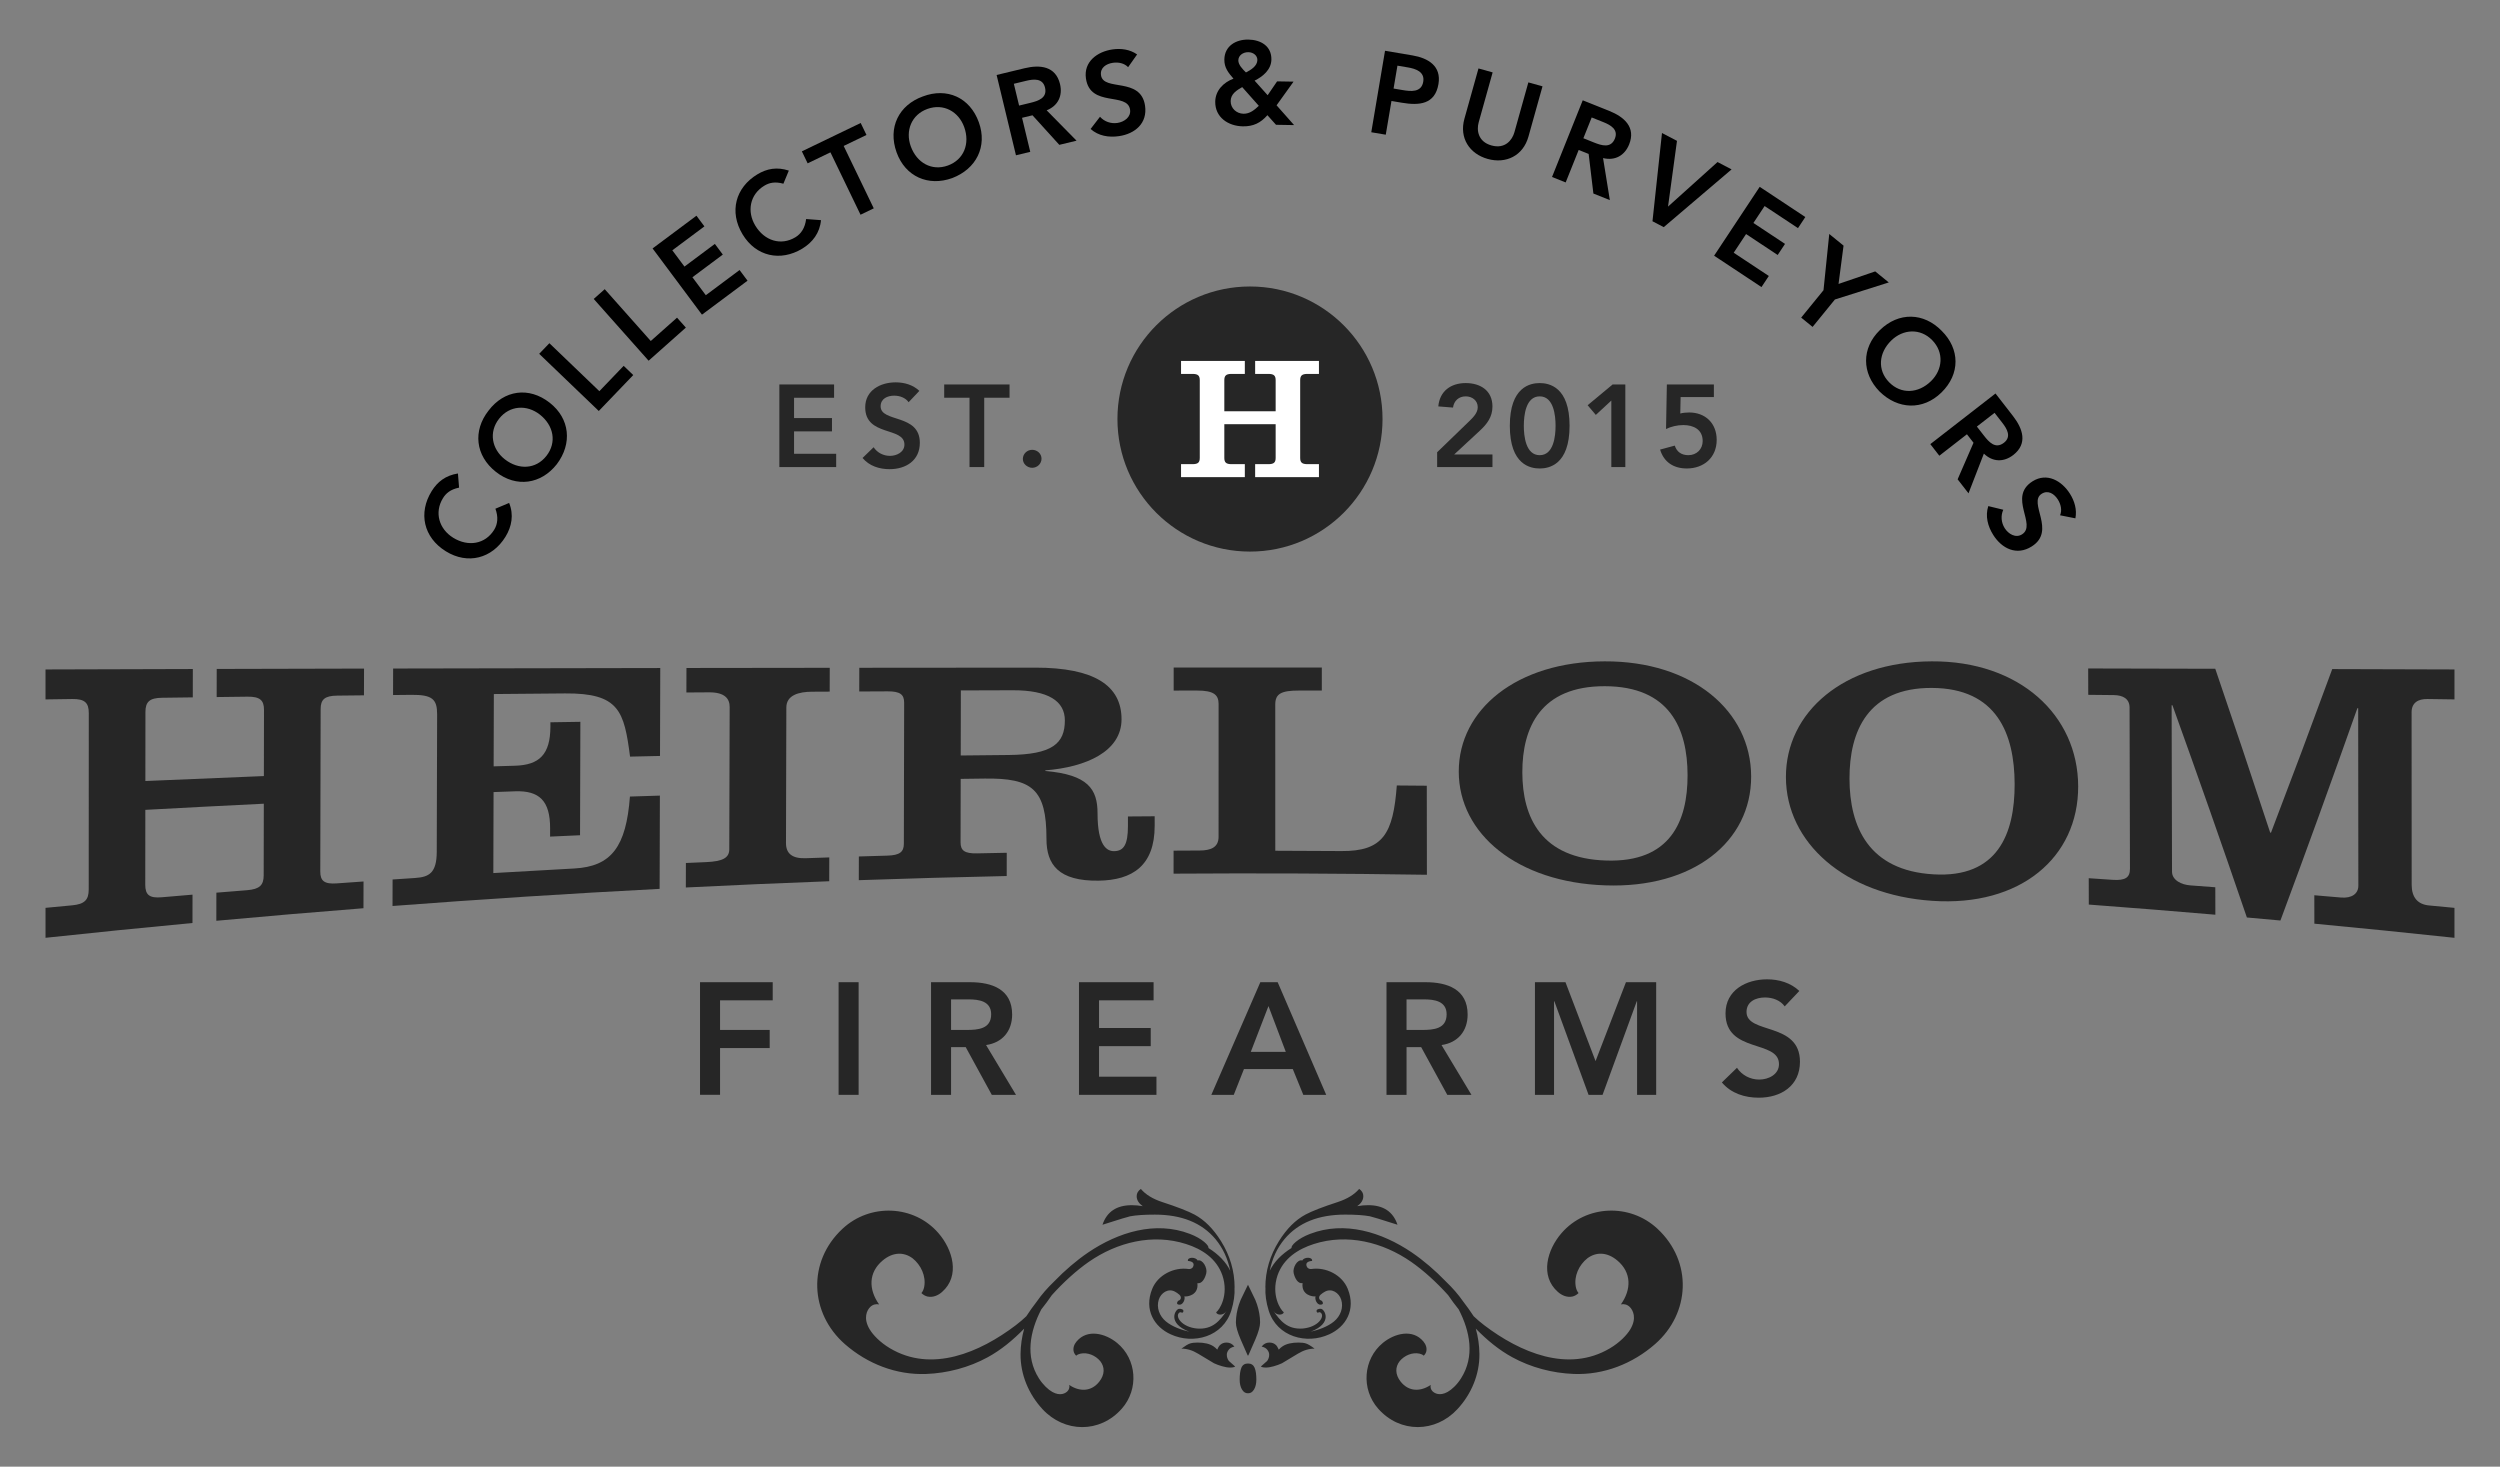 <?xml version="1.0" encoding="iso-8859-1"?>
<!-- Generator: Adobe Illustrator 22.1.0, SVG Export Plug-In . SVG Version: 6.00 Build 0)  -->
<svg version="1.1" id="Layer_1" xmlns="http://www.w3.org/2000/svg" xmlns:xlink="http://www.w3.org/1999/xlink" x="0px" y="0px"
	 viewBox="0 0 300 176" style="enable-background:new 0 0 300 176;" xml:space="preserve">
<rect x="0" y="0" width="300" height="176" fill="#808080" stroke="none"/>
<g>
	<g>
		<path style="fill:#262626;" d="M5.463,112.536c0-1.198,0-2.396,0-3.595c1.065-0.102,2.131-0.203,3.196-0.302
			c1.503-0.141,1.987-0.662,1.987-1.903c0.003-7.055,0.006-14.109,0.009-21.164c0.001-1.241-0.484-1.711-1.99-1.69
			c-1.068,0.015-2.135,0.031-3.203,0.047c0-1.198,0-2.396,0-3.595c5.893-0.018,11.785-0.036,17.678-0.052
			c-0.002,1.134-0.003,2.268-0.005,3.402c-1.23,0.016-2.46,0.032-3.69,0.048c-1.506,0.019-1.991,0.493-1.992,1.709
			c-0.003,2.76-0.005,5.52-0.008,8.28c4.739-0.209,9.479-0.407,14.22-0.594c0.005-2.646,0.01-5.292,0.015-7.938
			c0.002-1.165-0.484-1.607-1.988-1.589c-1.23,0.015-2.46,0.03-3.691,0.046c0.002-1.124,0.003-2.249,0.005-3.373
			c5.893-0.016,11.786-0.031,17.679-0.044c-0.003,1.07-0.005,2.14-0.008,3.21c-1.069,0.012-2.138,0.023-3.206,0.035
			c-1.504,0.016-1.992,0.461-1.994,1.605c-0.014,6.496-0.029,12.992-0.043,19.488c-0.003,1.144,0.483,1.547,1.986,1.438
			c1.068-0.077,2.136-0.153,3.204-0.228c-0.003,1.07-0.005,2.14-0.008,3.21c-5.888,0.464-11.773,0.966-17.656,1.506
			c0.002-1.124,0.003-2.249,0.005-3.373c1.229-0.101,2.457-0.2,3.686-0.297c1.502-0.12,1.989-0.604,1.991-1.77
			c0.005-2.869,0.011-5.738,0.016-8.608c-4.74,0.232-9.479,0.477-14.217,0.737c-0.003,2.993-0.006,5.986-0.009,8.979
			c-0.001,1.217,0.482,1.641,1.986,1.51c1.228-0.106,2.456-0.21,3.685-0.313c-0.002,1.134-0.003,2.268-0.005,3.402
			C17.218,111.314,11.339,111.905,5.463,112.536z"/>
		<path style="fill:#262626;" d="M47.103,108.719c0.003-1.06,0.005-2.121,0.008-3.181c0.907-0.062,1.813-0.122,2.72-0.182
			c1.65-0.11,2.573-0.592,2.579-3.135c0.015-5.499,0.03-10.998,0.045-16.497c0.005-1.822-0.575-2.368-3.101-2.343
			c-0.729,0.007-1.458,0.015-2.187,0.023c0.003-1.06,0.005-2.121,0.008-3.181c10.686-0.024,21.371-0.044,32.057-0.06
			c-0.01,3.517-0.02,7.034-0.031,10.551c-1.198,0.026-2.397,0.053-3.595,0.08c-0.712-5.456-1.288-7.633-7.796-7.584
			c-2.85,0.024-5.699,0.049-8.549,0.075c-0.008,2.892-0.016,5.784-0.025,8.676c0.858-0.025,1.715-0.051,2.573-0.075
			c2.916-0.087,4.229-1.354,4.239-4.678c0.001-0.178,0.001-0.356,0.002-0.534c1.198-0.019,2.396-0.038,3.595-0.057
			c-0.013,4.537-0.027,9.074-0.04,13.611c-1.198,0.053-2.396,0.108-3.595,0.164c0.001-0.329,0.002-0.657,0.003-0.986
			c0.01-3.322-1.297-4.553-4.212-4.451c-0.858,0.031-1.715,0.062-2.573,0.094c-0.009,3.239-0.018,6.479-0.028,9.718
			c3.237-0.194,6.475-0.377,9.714-0.55c4.468-0.243,6.225-2.623,6.678-8.632c1.198-0.039,2.397-0.077,3.595-0.114
			c-0.011,3.73-0.022,7.461-0.032,11.191C68.466,107.22,57.781,107.906,47.103,108.719z"/>
		<path style="fill:#262626;" d="M82.3,106.499c0.003-0.98,0.006-1.96,0.008-2.94c0.81-0.036,1.62-0.072,2.43-0.106
			c1.995-0.086,2.772-0.51,2.775-1.533c0.016-5.695,0.032-11.39,0.047-17.085c0.003-0.983-0.577-1.767-2.471-1.755
			c-0.907,0.006-1.815,0.012-2.722,0.018c0.003-0.98,0.006-1.96,0.008-2.94c5.732-0.008,11.463-0.016,17.195-0.022
			c-0.002,0.953-0.005,1.906-0.007,2.859c-0.712,0.004-1.424,0.007-2.136,0.011c-1.556,0.008-3.061,0.405-3.065,1.886
			c-0.014,5.424-0.028,10.849-0.043,16.273c-0.003,1.246,0.724,1.88,2.376,1.821c0.94-0.033,1.879-0.065,2.819-0.096
			c-0.002,0.953-0.005,1.906-0.007,2.859C93.77,105.962,88.034,106.212,82.3,106.499z"/>
		<path style="fill:#262626;" d="M103.055,105.621c0.002-0.948,0.004-1.897,0.007-2.845c1.135-0.035,2.269-0.069,3.404-0.101
			c1.505-0.043,1.994-0.437,1.996-1.43c0.012-5.639,0.024-11.279,0.036-16.918c0.002-0.993-0.484-1.372-1.989-1.365
			c-1.134,0.005-2.267,0.01-3.401,0.016c0.002-0.948,0.004-1.897,0.007-2.845c7.043-0.007,14.085-0.013,21.128-0.017
			c7.042-0.001,10.344,2.129,10.341,6.2c-0.003,3.85-4.234,5.74-9.142,6.126c0,0.025,0,0.05,0,0.075
			c5.101,0.443,6.266,2.16,6.263,5.078c-0.004,3.969,1.163,4.552,1.989,4.543c1.167-0.013,1.656-0.801,1.658-3.006
			c0-0.386,0.001-0.771,0.001-1.157c1.069-0.008,2.138-0.016,3.208-0.023c0,0.385-0.001,0.77-0.001,1.156
			c-0.003,4.777-2.678,6.514-6.716,6.571c-4.815,0.071-6.273-1.924-6.269-5.009c0.008-6.009-1.739-7.313-7.426-7.243
			c-0.956,0.012-1.912,0.025-2.868,0.038c-0.005,2.54-0.009,5.079-0.014,7.619c-0.002,0.986,0.483,1.352,1.991,1.32
			c1.184-0.026,2.368-0.05,3.551-0.072c-0.001,0.93-0.003,1.861-0.004,2.791C114.888,105.25,108.971,105.416,103.055,105.621z
			 M115.287,90.659c1.912-0.021,3.824-0.041,5.735-0.059c5.248-0.049,6.757-1.369,6.761-4.146c0.003-2.324-1.987-3.634-6.263-3.623
			c-2.073,0.006-4.145,0.012-6.218,0.02C115.296,85.453,115.291,88.056,115.287,90.659z"/>
		<path style="fill:#262626;" d="M140.829,104.839c0-0.92,0.001-1.84,0.001-2.761c1.038-0.006,2.076-0.011,3.114-0.016
			c1.362-0.005,2.285-0.379,2.285-1.646c0.001-5.316,0.002-10.633,0.003-15.949c0-1.117-0.631-1.602-2.575-1.601
			c-0.939,0.001-1.878,0.001-2.817,0.002c0-0.92,0.001-1.84,0.001-2.761c5.926-0.001,11.851-0.001,17.777,0
			c0,0.92,0.001,1.84,0.001,2.76c-0.907-0.001-1.813-0.001-2.72-0.002c-2.138-0.001-2.867,0.371-2.867,1.675
			c0.001,5.85,0.002,11.7,0.003,17.55c2.643,0.005,5.285,0.017,7.928,0.037c5.01,0.04,6.223-2.072,6.655-7.871
			c1.199,0.009,2.398,0.019,3.598,0.03c0.004,3.562,0.008,7.124,0.013,10.686C161.097,104.815,150.962,104.77,140.829,104.839z"/>
		<path style="fill:#262626;" d="M210.138,93.165c0.022,7.845-6.961,13.457-17.514,13.078c-10.553-0.36-17.564-6.176-17.573-13.647
			c-0.009-7.466,6.975-13.214,17.514-13.234C203.104,79.327,210.116,85.325,210.138,93.165z M182.68,92.68
			c0.009,5.41,2.255,10.354,10.084,10.585c7.682,0.242,9.758-4.71,9.744-10.263c-0.014-5.548-2.115-10.643-9.936-10.657
			C184.897,82.328,182.671,87.276,182.68,92.68z"/>
		<path style="fill:#262626;" d="M249.381,94.358c0.022,8.544-6.95,14.463-17.491,13.743c-10.541-0.7-17.559-7.012-17.58-14.837
			c-0.022-7.82,6.956-13.856,17.496-13.902C242.347,79.301,249.359,85.819,249.381,94.358z M221.939,93.462
			c0.016,5.721,2.268,11.009,10.089,11.459c7.674,0.457,9.745-4.843,9.729-10.84c-0.017-5.992-2.12-11.501-9.941-11.53
			C224.142,82.52,221.922,87.746,221.939,93.462z"/>
		<path style="fill:#262626;" d="M260.642,104.593c0.002,1.052,1.168,1.575,2.186,1.652c1.003,0.075,2.006,0.15,3.009,0.227
			c0.002,1.098,0.004,2.196,0.007,3.294c-5.061-0.434-10.124-0.84-15.188-1.217c-0.003-1.054-0.005-2.108-0.008-3.163
			c0.955,0.063,1.91,0.128,2.864,0.193c1.552,0.107,2.086-0.287,2.083-1.327c-0.016-6.45-0.032-12.9-0.047-19.35
			c-0.003-1.04-0.781-1.48-1.898-1.491c-1.02-0.011-2.04-0.021-3.06-0.032c-0.003-1.054-0.005-2.108-0.008-3.163
			c5.083,0.011,10.167,0.023,15.25,0.036c2.199,6.431,4.395,12.981,6.59,19.661c0.032,0.002,0.065,0.004,0.097,0.006
			c2.448-6.402,4.897-12.941,7.35-19.629c4.889,0.014,9.779,0.028,14.668,0.044c0,1.198,0,2.396,0,3.595
			c-1.084-0.016-2.168-0.032-3.253-0.047c-1.118-0.015-1.894,0.451-1.893,1.597c0.003,6.897,0.006,13.793,0.009,20.69
			c0.001,1.527,0.728,2.357,2.084,2.485c1.018,0.095,2.035,0.191,3.052,0.289c0,1.198,0,2.396,0,3.595
			c-5.601-0.601-11.206-1.166-16.813-1.697c-0.002-1.137-0.003-2.274-0.004-3.411c1.066,0.09,2.132,0.181,3.198,0.273
			c1.31,0.114,2.086-0.471,2.085-1.409c-0.007-7.103-0.013-14.206-0.02-21.309c-0.032-0.001-0.065-0.001-0.097-0.002
			c-3.083,8.733-6.16,17.217-9.234,25.478c-1.342-0.123-2.683-0.244-4.025-0.363c-2.974-8.707-5.952-17.188-8.933-25.467
			c-0.032,0-0.065-0.001-0.097-0.001C260.612,91.283,260.627,97.938,260.642,104.593z"/>
	</g>
	<g>
		<path style="fill:#262626;" d="M84.003,117.865h8.723v2.175h-6.319v3.552h5.956v2.175h-5.956v5.613h-2.404V117.865z"/>
		<path style="fill:#262626;" d="M100.631,117.865h2.404v13.516h-2.404V117.865z"/>
		<path style="fill:#262626;" d="M111.723,117.865h4.696c2.595,0,5.039,0.84,5.039,3.876c0,1.946-1.126,3.378-3.13,3.664l3.59,5.976
			h-2.903l-3.13-5.727h-1.757v5.727h-2.404V117.865z M115.999,123.593c1.355,0,2.941-0.117,2.941-1.872
			c0-1.603-1.489-1.795-2.729-1.795h-2.083v3.667H115.999z"/>
		<path style="fill:#262626;" d="M129.477,117.865h8.954v2.175h-6.548v3.321h6.205v2.178h-6.205v3.664h6.891v2.178h-9.297V117.865z"
			/>
		<path style="fill:#262626;" d="M151.24,117.865h2.081l5.824,13.516h-2.749l-1.26-3.092h-5.862l-1.221,3.092h-2.692L151.24,117.865
			z M154.296,126.225l-2.081-5.496l-2.12,5.496H154.296z"/>
		<path style="fill:#262626;" d="M166.379,117.865h4.698c2.595,0,5.039,0.84,5.039,3.876c0,1.946-1.126,3.378-3.132,3.664
			l3.59,5.976h-2.901l-3.132-5.727h-1.755v5.727h-2.406V117.865z M170.657,123.593c1.355,0,2.938-0.117,2.938-1.872
			c0-1.603-1.489-1.795-2.73-1.795h-2.081v3.667H170.657z"/>
		<path style="fill:#262626;" d="M184.193,117.865h3.664l3.61,9.469l3.647-9.469h3.627v13.516h-2.292v-11.226h-0.037l-4.104,11.226
			h-1.68l-4.104-11.226h-0.04v11.226h-2.29V117.865z"/>
		<path style="fill:#262626;" d="M214.165,120.766c-0.515-0.726-1.432-1.069-2.367-1.069c-1.109,0-2.215,0.497-2.215,1.738
			c0,2.71,6.413,1.163,6.413,5.974c0,2.903-2.289,4.315-4.944,4.315c-1.678,0-3.321-0.515-4.427-1.832l1.812-1.758
			c0.592,0.897,1.603,1.414,2.672,1.414c1.109,0,2.369-0.611,2.369-1.852c0-2.961-6.416-1.26-6.416-6.09
			c0-2.787,2.483-4.087,4.984-4.087c1.412,0,2.824,0.403,3.875,1.395L214.165,120.766z"/>
	</g>
	<g>
		<path style="fill:#262626;" d="M165.904,50.284c0,8.786-7.122,15.906-15.907,15.906c-8.782,0-15.904-7.12-15.904-15.906
			c0-8.784,7.122-15.906,15.904-15.906C158.782,34.378,165.904,41.5,165.904,50.284z"/>
		<g>
			<path style="fill:#FFFFFF;" d="M141.725,57.254v-1.555h1.387c0.651,0,0.86-0.211,0.86-0.757v-9.314
				c0-0.546-0.209-0.759-0.86-0.759h-1.387v-1.555h7.654v1.555h-1.601c-0.651,0-0.86,0.214-0.86,0.759v3.723h6.16v-3.723
				c0-0.546-0.209-0.759-0.863-0.759h-1.598v-1.555h7.656v1.555h-1.387c-0.654,0-0.865,0.214-0.865,0.759v9.314
				c0,0.546,0.211,0.757,0.865,0.757h1.387v1.555h-7.656v-1.555h1.598c0.654,0,0.863-0.211,0.863-0.757v-4.036h-6.16v4.036
				c0,0.546,0.209,0.757,0.86,0.757h1.601v1.555H141.725z"/>
		</g>
	</g>
	<g>
		<path style="fill:#262626;" d="M93.522,46.136h6.568v1.596h-4.804v2.436h4.552v1.597h-4.552v2.688h5.055v1.596h-6.819V46.136z"/>
		<path style="fill:#262626;" d="M109.035,48.264c-0.378-0.532-1.05-0.784-1.736-0.784c-0.812,0-1.624,0.364-1.624,1.275
			c0,1.987,4.706,0.854,4.706,4.383c0,2.128-1.68,3.164-3.627,3.164c-1.233,0-2.436-0.378-3.249-1.345l1.33-1.288
			c0.435,0.658,1.177,1.035,1.961,1.035c0.812,0,1.736-0.447,1.736-1.357c0-2.17-4.706-0.925-4.706-4.467
			c0-2.045,1.821-2.997,3.655-2.997c1.035,0,2.072,0.295,2.843,1.023L109.035,48.264z"/>
		<path style="fill:#262626;" d="M116.342,47.732h-3.038v-1.596h7.842v1.596h-3.039v8.318h-1.765V47.732z"/>
		<path style="fill:#262626;" d="M123.862,53.978c0.603,0,1.121,0.461,1.121,1.064c0,0.602-0.505,1.093-1.121,1.093
			c-0.588,0-1.12-0.462-1.12-1.065C122.742,54.468,123.247,53.978,123.862,53.978z"/>
		<path style="fill:#262626;" d="M172.456,54.271l3.851-3.724c0.461-0.449,1.022-0.994,1.022-1.68c0-0.813-0.672-1.303-1.442-1.303
			c-0.827,0-1.414,0.532-1.526,1.345l-1.765-0.14c0.169-1.835,1.499-2.8,3.291-2.8c1.777,0,3.207,0.91,3.207,2.814
			c0,1.247-0.645,2.101-1.526,2.912l-3.068,2.843h4.594v1.513h-6.637V54.271z"/>
		<path style="fill:#262626;" d="M184.764,45.969c1.106,0,3.585,0.434,3.585,5.125s-2.478,5.125-3.585,5.125
			s-3.585-0.434-3.585-5.125S183.658,45.969,184.764,45.969z M184.764,54.622c1.679,0,1.904-2.297,1.904-3.529
			c0-1.232-0.225-3.529-1.904-3.529c-1.68,0-1.905,2.297-1.905,3.529C182.858,52.325,183.083,54.622,184.764,54.622z"/>
		<path style="fill:#262626;" d="M193.359,48.069l-1.862,1.721l-0.981-1.162l2.997-2.492h1.526v9.914h-1.68V48.069z"/>
		<path style="fill:#262626;" d="M205.665,47.649h-3.991l-0.041,1.974c0.266-0.085,0.713-0.126,1.064-0.126
			c1.946,0,3.305,1.288,3.305,3.29c0,2.128-1.555,3.43-3.585,3.43c-1.569,0-2.746-0.742-3.207-2.268l1.764-0.476
			c0.224,0.715,0.771,1.148,1.624,1.148c1.008,0,1.723-0.728,1.723-1.694c0-1.387-1.093-1.919-2.324-1.919
			c-0.728,0-1.485,0.183-2.073,0.476l0.098-5.348h5.643V47.649z"/>
	</g>
	<path style="fill:#262626;" d="M150.641,155.991c-0.172-0.346-0.333-0.686-0.497-1.027c-0.055-0.122-0.117-0.244-0.177-0.368
		c-0.067-0.142-0.139-0.283-0.206-0.423c0,0.002,0,0.005,0,0.005s-0.003-0.003-0.005-0.005c-0.065,0.139-0.134,0.281-0.204,0.423
		c-0.062,0.124-0.122,0.246-0.179,0.368c-0.164,0.341-0.323,0.681-0.495,1.027c-0.303,0.736-0.48,1.449-0.542,2.15
		c-0.017,0.181-0.03,0.365-0.03,0.544c0,0.487,0.199,1.173,0.577,2.058c0.286,0.646,0.569,1.29,0.85,1.936
		c0.01-0.02,0.017-0.04,0.027-0.057c0.008,0.017,0.017,0.037,0.027,0.057c0.281-0.646,0.562-1.29,0.85-1.936
		c0.378-0.885,0.574-1.571,0.574-2.058c0-0.179-0.01-0.363-0.027-0.544C151.119,157.44,150.945,156.726,150.641,155.991z
		 M149.761,163.62L149.761,163.62h-0.005c-0.383,0-0.649,0.171-0.79,0.51c-0.142,0.348-0.206,0.825-0.206,1.427
		c0,0.467,0.087,0.853,0.268,1.166c0.01,0.015,0.02,0.025,0.027,0.04c0.169,0.283,0.395,0.43,0.679,0.43l0.027-0.005l0.027,0.005
		c0.281,0,0.507-0.147,0.674-0.43c0.01-0.015,0.022-0.025,0.03-0.04c0.179-0.313,0.269-0.699,0.269-1.166
		c0-0.602-0.062-1.079-0.209-1.427C150.41,163.791,150.144,163.62,149.761,163.62z M155.812,161.107
		c-0.808,0-1.442,0.147-1.904,0.452c-0.162,0.104-0.313,0.236-0.457,0.398c-0.122-0.288-0.241-0.475-0.36-0.574
		c-0.204-0.186-0.457-0.276-0.761-0.276c-0.38,0-0.694,0.161-0.935,0.487c0.303,0.062,0.529,0.181,0.681,0.38
		c0.149,0.189,0.226,0.383,0.226,0.589c0,0.281-0.082,0.532-0.244,0.753c-0.239,0.224-0.492,0.447-0.756,0.666
		c0.057,0.04,0.134,0.072,0.226,0.089c0.089,0.02,0.216,0.035,0.378,0.035c0.281,0,0.602-0.052,0.955-0.157
		c0.353-0.097,0.681-0.221,0.98-0.36c0.05-0.022,0.686-0.408,1.909-1.148c0.666-0.408,1.335-0.607,2.001-0.607
		c-0.462-0.343-0.81-0.549-1.041-0.619C156.471,161.139,156.175,161.107,155.812,161.107z M147.218,162.563
		c0-0.206,0.08-0.4,0.226-0.589c0.149-0.199,0.38-0.318,0.684-0.38c-0.241-0.326-0.554-0.487-0.937-0.487
		c-0.303,0-0.559,0.089-0.758,0.276c-0.122,0.099-0.244,0.286-0.36,0.574c-0.147-0.162-0.298-0.293-0.457-0.398
		c-0.462-0.306-1.101-0.452-1.907-0.452c-0.36,0-0.654,0.032-0.897,0.109c-0.231,0.07-0.577,0.276-1.042,0.619
		c0.666,0,1.337,0.199,1.999,0.607c1.228,0.741,1.864,1.126,1.912,1.148c0.296,0.139,0.626,0.264,0.982,0.36
		c0.35,0.104,0.671,0.157,0.952,0.157c0.162,0,0.288-0.015,0.38-0.035c0.089-0.017,0.167-0.05,0.226-0.089
		c-0.266-0.219-0.52-0.442-0.756-0.666C147.3,163.095,147.218,162.844,147.218,162.563z M147.758,157.253
		c0.303-0.984,0.43-1.892,0.385-2.734l0.01-0.012c0-1.981-0.549-3.838-1.638-5.581c-0.915-1.464-1.964-2.521-3.167-3.172
		c-0.778-0.415-2.081-0.922-3.9-1.514c-1.124-0.373-1.974-0.89-2.546-1.569c-0.333,0.229-0.502,0.522-0.502,0.863
		c0,0.465,0.244,0.868,0.738,1.208c-0.47-0.082-0.907-0.119-1.327-0.119c-1.82,0-2.99,0.786-3.513,2.347
		c2.053-0.654,3.157-0.992,3.316-1.014c0.728-0.134,1.718-0.201,2.968-0.201c3.212,0,5.625,0.979,7.269,2.931
		c0.892,1.074,1.482,2.344,1.777,3.806c-0.507-1.041-1.377-1.949-2.622-2.737c0.122-0.256-0.743-1.136-2.225-1.69
		c-4.139-1.586-8.591-0.206-12.191,2.227c-1.437,0.977-2.829,2.178-4.097,3.488c-0.788,0.761-1.492,1.554-2.071,2.394
		c-0.448,0.582-0.87,1.166-1.248,1.753c0,0.002,0.003,0.005,0.003,0.007c-0.415,0.393-0.84,0.758-1.283,1.094
		c-4.31,3.271-10.088,5.752-15.102,2.762c-1.166-0.694-2.018-1.576-2.436-2.275c-0.805-1.352-0.321-2.292,0.075-2.68
		c0.298-0.291,0.691-0.39,1.061-0.306c-1.27-1.787-1.293-3.823,0.423-5.265c1.233-1.034,2.543-1.047,3.592-0.271
		c1.007,0.798,1.638,2.145,1.397,3.433c-0.06,0.303-0.174,0.562-0.336,0.741c0.221,0.214,0.457,0.346,0.709,0.413
		c0.659,0.147,1.28-0.112,1.77-0.544c2.202-1.934,1.285-5.084-0.44-7.07c-2.928-3.373-8.186-3.612-11.507-0.512
		c-4.251,3.965-3.92,10.155,0.286,13.841c2.695,2.359,6.155,3.719,9.752,3.582c2.553-0.094,5.148-0.781,7.378-2.001
		c1.581-0.86,3.025-2.046,4.385-3.438c-0.276,0.992-0.425,2.021-0.435,3.038c-0.025,2.471,0.972,4.825,2.64,6.63
		c2.615,2.821,6.871,2.926,9.513-0.067c2.063-2.339,1.805-5.944-0.572-7.89c-1.397-1.146-3.575-1.715-4.86-0.167
		c-0.288,0.343-0.452,0.776-0.34,1.223c0.05,0.171,0.144,0.333,0.296,0.48c0.122-0.117,0.296-0.196,0.502-0.244
		c0.88-0.191,1.817,0.216,2.384,0.895c0.552,0.703,0.567,1.603-0.119,2.468c-0.955,1.206-2.354,1.228-3.604,0.39
		c0.065,0.251,0.002,0.525-0.191,0.736c-0.256,0.278-0.892,0.629-1.837,0.102c-0.49-0.274-1.109-0.843-1.611-1.631
		c-1.666-2.63-1.074-5.64,0.286-8.268c0.465-0.582,0.885-1.151,1.265-1.713c1.38-1.529,2.926-2.946,4.442-4
		c3.401-2.359,7.664-3.423,11.678-2.135c1.902,0.609,3.629,1.72,4.345,3.739c0.813,2.396-0.365,4.191-0.743,4.447
		c0.062,0.326,0.823,0.482,1.243-0.154c-0.793,1.158-1.658,2.247-3.532,2.108c-1.859-0.174-2.65-1.444-2.163-1.882
		c0.241-0.226,0.375,0.162,0.51-0.142c0.099-0.306-0.346-0.368-0.532-0.34c-0.4,0.042-1.486,1.7,1.253,2.747
		c-0.912-0.204-2.066-0.612-2.807-1.235c-0.773-0.636-1.168-1.661-0.858-2.62c0.261-0.815,1.129-1.387,1.929-0.962
		c0.177,0.097,0.36,0.206,0.557,0.388c0.323,0.321,0.094,0.634-0.047,0.664c-0.177,0.035-0.455,0.497,0.005,0.517
		c0.45,0.067,0.761-0.644,0.626-0.994c0.316,0.06,1.738-0.124,1.564-1.584c0.574,0.095,0.925-0.604,1.064-1.191
		c0.164-0.631-0.425-1.72-1.039-1.531c-0.191-0.445-1.263-0.443-1.163,0.052c0.539,0.045,0.805,0.258,0.631,0.676
		c-0.06,0.189-0.321,0.323-0.52,0.298c-1.787-0.276-3.724,0.716-4.395,2.376c-1.029,2.553,0.286,4.581,2.215,5.456
		C143.196,161.372,146.778,160.428,147.758,157.253z M198.897,147.452c-3.321-3.1-8.581-2.861-11.505,0.512
		c-1.728,1.986-2.645,5.136-0.442,7.07c0.492,0.432,1.114,0.691,1.77,0.544c0.254-0.067,0.49-0.199,0.708-0.413
		c-0.162-0.179-0.273-0.438-0.331-0.741c-0.246-1.288,0.385-2.635,1.395-3.433c1.049-0.776,2.359-0.763,3.59,0.271
		c1.715,1.442,1.695,3.478,0.425,5.265c0.368-0.085,0.763,0.015,1.061,0.306c0.393,0.388,0.878,1.327,0.072,2.68
		c-0.418,0.698-1.268,1.581-2.434,2.275c-5.016,2.99-10.794,0.51-15.102-2.762c-0.442-0.336-0.87-0.701-1.28-1.094
		c0-0.002,0-0.005,0.002-0.007c-0.383-0.587-0.8-1.171-1.25-1.753c-0.579-0.838-1.283-1.633-2.073-2.394
		c-1.265-1.31-2.66-2.511-4.092-3.488c-3.6-2.434-8.057-3.813-12.193-2.227c-1.484,0.554-2.347,1.434-2.227,1.69
		c-1.245,0.788-2.115,1.695-2.62,2.737c0.293-1.462,0.882-2.732,1.777-3.806c1.641-1.951,4.057-2.931,7.269-2.931
		c1.248,0,2.24,0.067,2.968,0.201c0.157,0.022,1.263,0.36,3.314,1.014c-0.52-1.561-1.69-2.347-3.513-2.347
		c-0.42,0-0.855,0.037-1.325,0.119c0.492-0.34,0.738-0.743,0.738-1.208c0-0.341-0.166-0.634-0.5-0.863
		c-0.574,0.679-1.424,1.196-2.546,1.569c-1.825,0.592-3.127,1.099-3.9,1.514c-1.206,0.651-2.257,1.708-3.172,3.172
		c-1.089,1.743-1.638,3.6-1.638,5.581l0.012,0.01c-0.047,0.845,0.082,1.753,0.383,2.737c0.979,3.174,4.564,4.119,7.276,2.864
		c1.934-0.875,3.246-2.903,2.215-5.456c-0.669-1.661-2.605-2.652-4.395-2.376c-0.199,0.025-0.46-0.109-0.52-0.298
		c-0.174-0.418,0.094-0.631,0.634-0.676c0.097-0.495-0.969-0.497-1.163-0.052c-0.614-0.189-1.203,0.9-1.042,1.531
		c0.139,0.587,0.492,1.285,1.066,1.191c-0.177,1.459,1.248,1.643,1.561,1.584c-0.129,0.351,0.177,1.061,0.629,0.994
		c0.46-0.02,0.182-0.482,0.002-0.517c-0.142-0.03-0.368-0.343-0.047-0.664c0.199-0.181,0.38-0.291,0.559-0.388
		c0.8-0.425,1.666,0.147,1.929,0.962c0.308,0.96-0.085,1.984-0.858,2.62c-0.738,0.624-1.892,1.032-2.807,1.235
		c2.737-1.047,1.651-2.705,1.255-2.747c-0.191-0.027-0.634,0.035-0.534,0.34c0.134,0.303,0.268-0.085,0.507,0.142
		c0.49,0.437-0.298,1.708-2.163,1.882c-1.872,0.139-2.734-0.95-3.532-2.108c0.423,0.636,1.181,0.48,1.246,0.154
		c-0.378-0.256-1.559-2.051-0.746-4.447c0.718-2.018,2.446-3.13,4.345-3.739c4.017-1.288,8.28-0.224,11.678,2.135
		c1.516,1.054,3.065,2.471,4.442,4c0.38,0.562,0.8,1.131,1.268,1.713c1.362,2.628,1.954,5.638,0.283,8.268
		c-0.497,0.788-1.121,1.357-1.608,1.631c-0.942,0.527-1.579,0.176-1.84-0.102c-0.194-0.211-0.256-0.485-0.191-0.736
		c-1.25,0.838-2.65,0.815-3.605-0.39c-0.686-0.865-0.671-1.765-0.117-2.468c0.567-0.679,1.504-1.086,2.384-0.895
		c0.206,0.047,0.38,0.127,0.5,0.244c0.152-0.147,0.249-0.308,0.298-0.48c0.112-0.447-0.052-0.88-0.34-1.223
		c-1.288-1.549-3.465-0.979-4.862,0.167c-2.372,1.946-2.635,5.551-0.569,7.89c2.642,2.993,6.896,2.889,9.508,0.067
		c1.673-1.805,2.67-4.159,2.645-6.63c-0.01-1.017-0.159-2.046-0.435-3.035c1.36,1.39,2.802,2.575,4.383,3.435
		c2.23,1.221,4.825,1.907,7.378,2.001c3.597,0.137,7.057-1.223,9.752-3.582C202.822,157.606,203.15,151.417,198.897,147.452z"/>
	<g>
		<path d="M55.089,58.515c-1.038,0.214-1.57,0.676-1.93,1.259c-1.075,1.738-0.456,3.717,1.223,4.755
			c1.797,1.111,3.844,0.781,4.919-0.957c0.42-0.679,0.515-1.524,0.147-2.526l1.647-0.694c0.575,1.409,0.322,2.832-0.444,4.07
			c-1.605,2.595-4.514,3.363-7.146,1.736c-2.702-1.67-3.316-4.617-1.711-7.212c0.706-1.143,1.679-1.891,3.158-2.129L55.089,58.515z"
			/>
		<path d="M58.624,49.275c1.866-2.468,4.844-2.907,7.343-0.945c2.434,1.91,2.715,4.907,0.849,7.375
			c-1.884,2.401-4.862,2.839-7.296,0.929C57.02,54.673,56.739,51.675,58.624,49.275z M65.569,54.709
			c1.27-1.619,0.875-3.655-0.787-4.96c-1.554-1.218-3.624-1.118-4.895,0.5c-1.263,1.608-0.868,3.644,0.685,4.862
			C62.236,56.417,64.307,56.317,65.569,54.709z"/>
		<path d="M64.703,42.458l1.222-1.273l5.998,5.757l2.917-3.04l1.151,1.105l-4.138,4.312L64.703,42.458z"/>
		<path d="M71.247,35.874l1.32-1.172l5.525,6.218l3.151-2.8l1.06,1.193l-4.47,3.972L71.247,35.874z"/>
		<path d="M78.31,29.812l5.264-3.926l0.955,1.28l-3.851,2.871l1.457,1.953l3.648-2.721l0.955,1.28l-3.648,2.721l1.607,2.155
			l4.052-3.022l0.955,1.28l-5.468,4.076L78.31,29.812z"/>
		<path d="M94.008,22.045c-1.022-0.283-1.705-0.114-2.292,0.241c-1.75,1.058-2.101,3.102-1.079,4.791
			c1.094,1.81,3.066,2.449,4.816,1.391c0.684-0.413,1.153-1.123,1.283-2.183l1.782,0.134c-0.131,1.518-1.006,2.669-2.251,3.422
			c-2.613,1.579-5.553,0.936-7.154-1.713c-1.644-2.72-0.848-5.623,1.765-7.203c1.15-0.695,2.357-0.918,3.782-0.454L94.008,22.045z"
			/>
		<path d="M99.652,18.281l-2.734,1.319l-0.694-1.437l7.059-3.404l0.694,1.437l-2.736,1.319l3.611,7.487l-1.588,0.766L99.652,18.281z
			"/>
		<path d="M110.739,11.574c2.89-1.099,5.645,0.11,6.722,3.099c1.047,2.91-0.306,5.598-3.197,6.698
			c-2.87,1.033-5.625-0.176-6.673-3.086C106.516,15.295,107.868,12.607,110.739,11.574z M113.737,19.865
			c1.935-0.697,2.682-2.631,1.966-4.619c-0.667-1.856-2.476-2.872-4.411-2.175c-1.923,0.692-2.67,2.626-2.001,4.483
			C110.007,19.542,111.814,20.556,113.737,19.865z"/>
		<path d="M119.593,8.997l3.348-0.807c1.852-0.446,3.739-0.267,4.261,1.897c0.334,1.388-0.222,2.603-1.602,3.152l3.586,3.644
			l-2.069,0.498l-3.217-3.545l-1.253,0.301l0.984,4.084l-1.715,0.414L119.593,8.997z M123.626,12.346
			c0.967-0.233,2.077-0.587,1.775-1.84c-0.275-1.143-1.37-1.024-2.255-0.81l-1.484,0.358l0.63,2.614L123.626,12.346z"/>
		<path d="M135.374,8.061c-0.45-0.472-1.151-0.624-1.83-0.525c-0.803,0.117-1.554,0.595-1.422,1.495
			c0.286,1.966,4.775,0.166,5.284,3.655c0.307,2.105-1.204,3.372-3.13,3.652c-1.218,0.178-2.463-0.022-3.406-0.861l1.129-1.465
			c0.525,0.588,1.314,0.855,2.088,0.742c0.804-0.117,1.653-0.694,1.521-1.594c-0.313-2.146-4.785-0.235-5.296-3.738
			c-0.296-2.022,1.367-3.226,3.182-3.491c1.024-0.149,2.091-0.008,2.958,0.601L135.374,8.061z"/>
		<path d="M153.189,12.637l2.103,2.374l-2.17-0.036l-1.032-1.152c-0.813,0.925-1.689,1.359-2.949,1.338
			c-1.75-0.029-3.343-1.078-3.312-2.969c0.022-1.33,0.992-2.309,2.189-2.751c-0.618-0.711-1.112-1.321-1.096-2.301
			c0.027-1.624,1.386-2.414,2.884-2.39c1.484,0.025,2.788,0.775,2.762,2.399c-0.021,1.218-1.029,2.041-2.017,2.529l1.567,1.749
			l1.134-1.662l1.975,0.033L153.189,12.637z M149.065,10.453c-0.665,0.381-1.372,0.817-1.386,1.672
			c-0.015,0.868,0.702,1.51,1.542,1.524c0.771,0.012,1.325-0.469,1.837-0.95L149.065,10.453z M148.6,7.237
			c-0.009,0.518,0.487,1.045,0.915,1.458c0.579-0.298,1.357-0.762,1.37-1.49c0.009-0.532-0.475-0.932-1.078-0.942
			C149.163,6.252,148.61,6.649,148.6,7.237z"/>
		<path d="M166.203,6.093l3.286,0.555c1.892,0.319,3.493,1.271,3.126,3.439c-0.414,2.458-2.326,2.59-4.396,2.24l-1.243-0.209
			l-0.684,4.046l-1.739-0.294L166.203,6.093z M168.278,10.803c0.993,0.168,2.287,0.329,2.511-0.996
			c0.203-1.201-0.915-1.56-1.854-1.719l-1.243-0.209l-0.464,2.747L168.278,10.803z"/>
		<path d="M183.412,16.399c-0.644,2.304-2.705,3.283-4.888,2.673c-2.184-0.61-3.438-2.516-2.794-4.821l1.688-6.038l1.699,0.475
			l-1.673,5.984c-0.264,0.943-0.098,2.327,1.533,2.782c1.631,0.456,2.49-0.641,2.753-1.584l1.673-5.984l1.698,0.475L183.412,16.399z
			"/>
		<path d="M189.928,12.036l3.196,1.28c1.767,0.708,3.201,1.946,2.374,4.012c-0.532,1.326-1.688,1.993-3.131,1.641l0.814,5.045
			l-1.975-0.791l-0.569-4.751l-1.196-0.479l-1.561,3.898l-1.637-0.656L189.928,12.036z M191.277,17.1
			c0.922,0.369,2.032,0.723,2.511-0.472c0.438-1.091-0.525-1.628-1.368-1.966l-1.417-0.567l-0.999,2.495L191.277,17.1z"/>
		<path d="M199.438,15.962l1.8,0.94l-1.075,7.891l5.94-5.348l1.687,0.882l-8.141,6.931l-1.352-0.707L199.438,15.962z"/>
		<path d="M211.165,22.419l5.473,3.626l-0.88,1.331l-4.004-2.651l-1.345,2.031l3.793,2.512l-0.881,1.331l-3.793-2.512l-1.484,2.241
			l4.214,2.79l-0.881,1.331l-5.684-3.764L211.165,22.419z"/>
		<path d="M218.82,34.826l0.691-6.747l1.715,1.396l-0.602,4.599l4.402-1.506l1.628,1.326l-6.466,2.046l-2.677,3.289l-1.37-1.114
			L218.82,34.826z"/>
		<path d="M232.997,39.694c2.202,2.176,2.247,5.188-0.027,7.41c-2.215,2.163-5.225,2.048-7.428-0.127
			c-2.135-2.184-2.178-5.196,0.037-7.359C227.854,37.395,230.864,37.509,232.997,39.694z M226.693,45.87
			c1.439,1.473,3.512,1.349,5.024-0.129c1.414-1.38,1.586-3.448,0.147-4.921c-1.427-1.463-3.5-1.339-4.912,0.041
			C225.438,42.339,225.264,44.407,226.693,45.87z"/>
		<path d="M239.46,47.219l2.11,2.719c1.168,1.503,1.78,3.295,0.025,4.66c-1.129,0.876-2.463,0.868-3.53-0.164l-1.844,4.764
			l-1.305-1.68l1.907-4.388l-0.79-1.017l-3.314,2.575l-1.081-1.392L239.46,47.219z M238.068,52.27
			c0.609,0.785,1.387,1.651,2.404,0.861c0.93-0.721,0.37-1.669-0.189-2.387l-0.935-1.204l-2.123,1.648L238.068,52.27z"/>
		<path d="M247.211,61.835c0.249-0.604,0.102-1.307-0.264-1.887c-0.435-0.687-1.176-1.18-1.946-0.694
			c-1.683,1.062,1.79,4.437-1.196,6.321c-1.8,1.137-3.575,0.268-4.614-1.378c-0.659-1.042-0.982-2.263-0.597-3.466l1.8,0.438
			c-0.326,0.718-0.249,1.548,0.169,2.212c0.435,0.687,1.308,1.229,2.078,0.743c1.835-1.159-1.733-4.474,1.265-6.366
			c1.73-1.091,3.508-0.06,4.487,1.492c0.554,0.877,0.858,1.91,0.654,2.951L247.211,61.835z"/>
	</g>
</g>
<g>
</g>
<g>
</g>
<g>
</g>
<g>
</g>
<g>
</g>
<g>
</g>
<g>
</g>
<g>
</g>
<g>
</g>
<g>
</g>
<g>
</g>
<g>
</g>
<g>
</g>
<g>
</g>
<g>
</g>
</svg>
